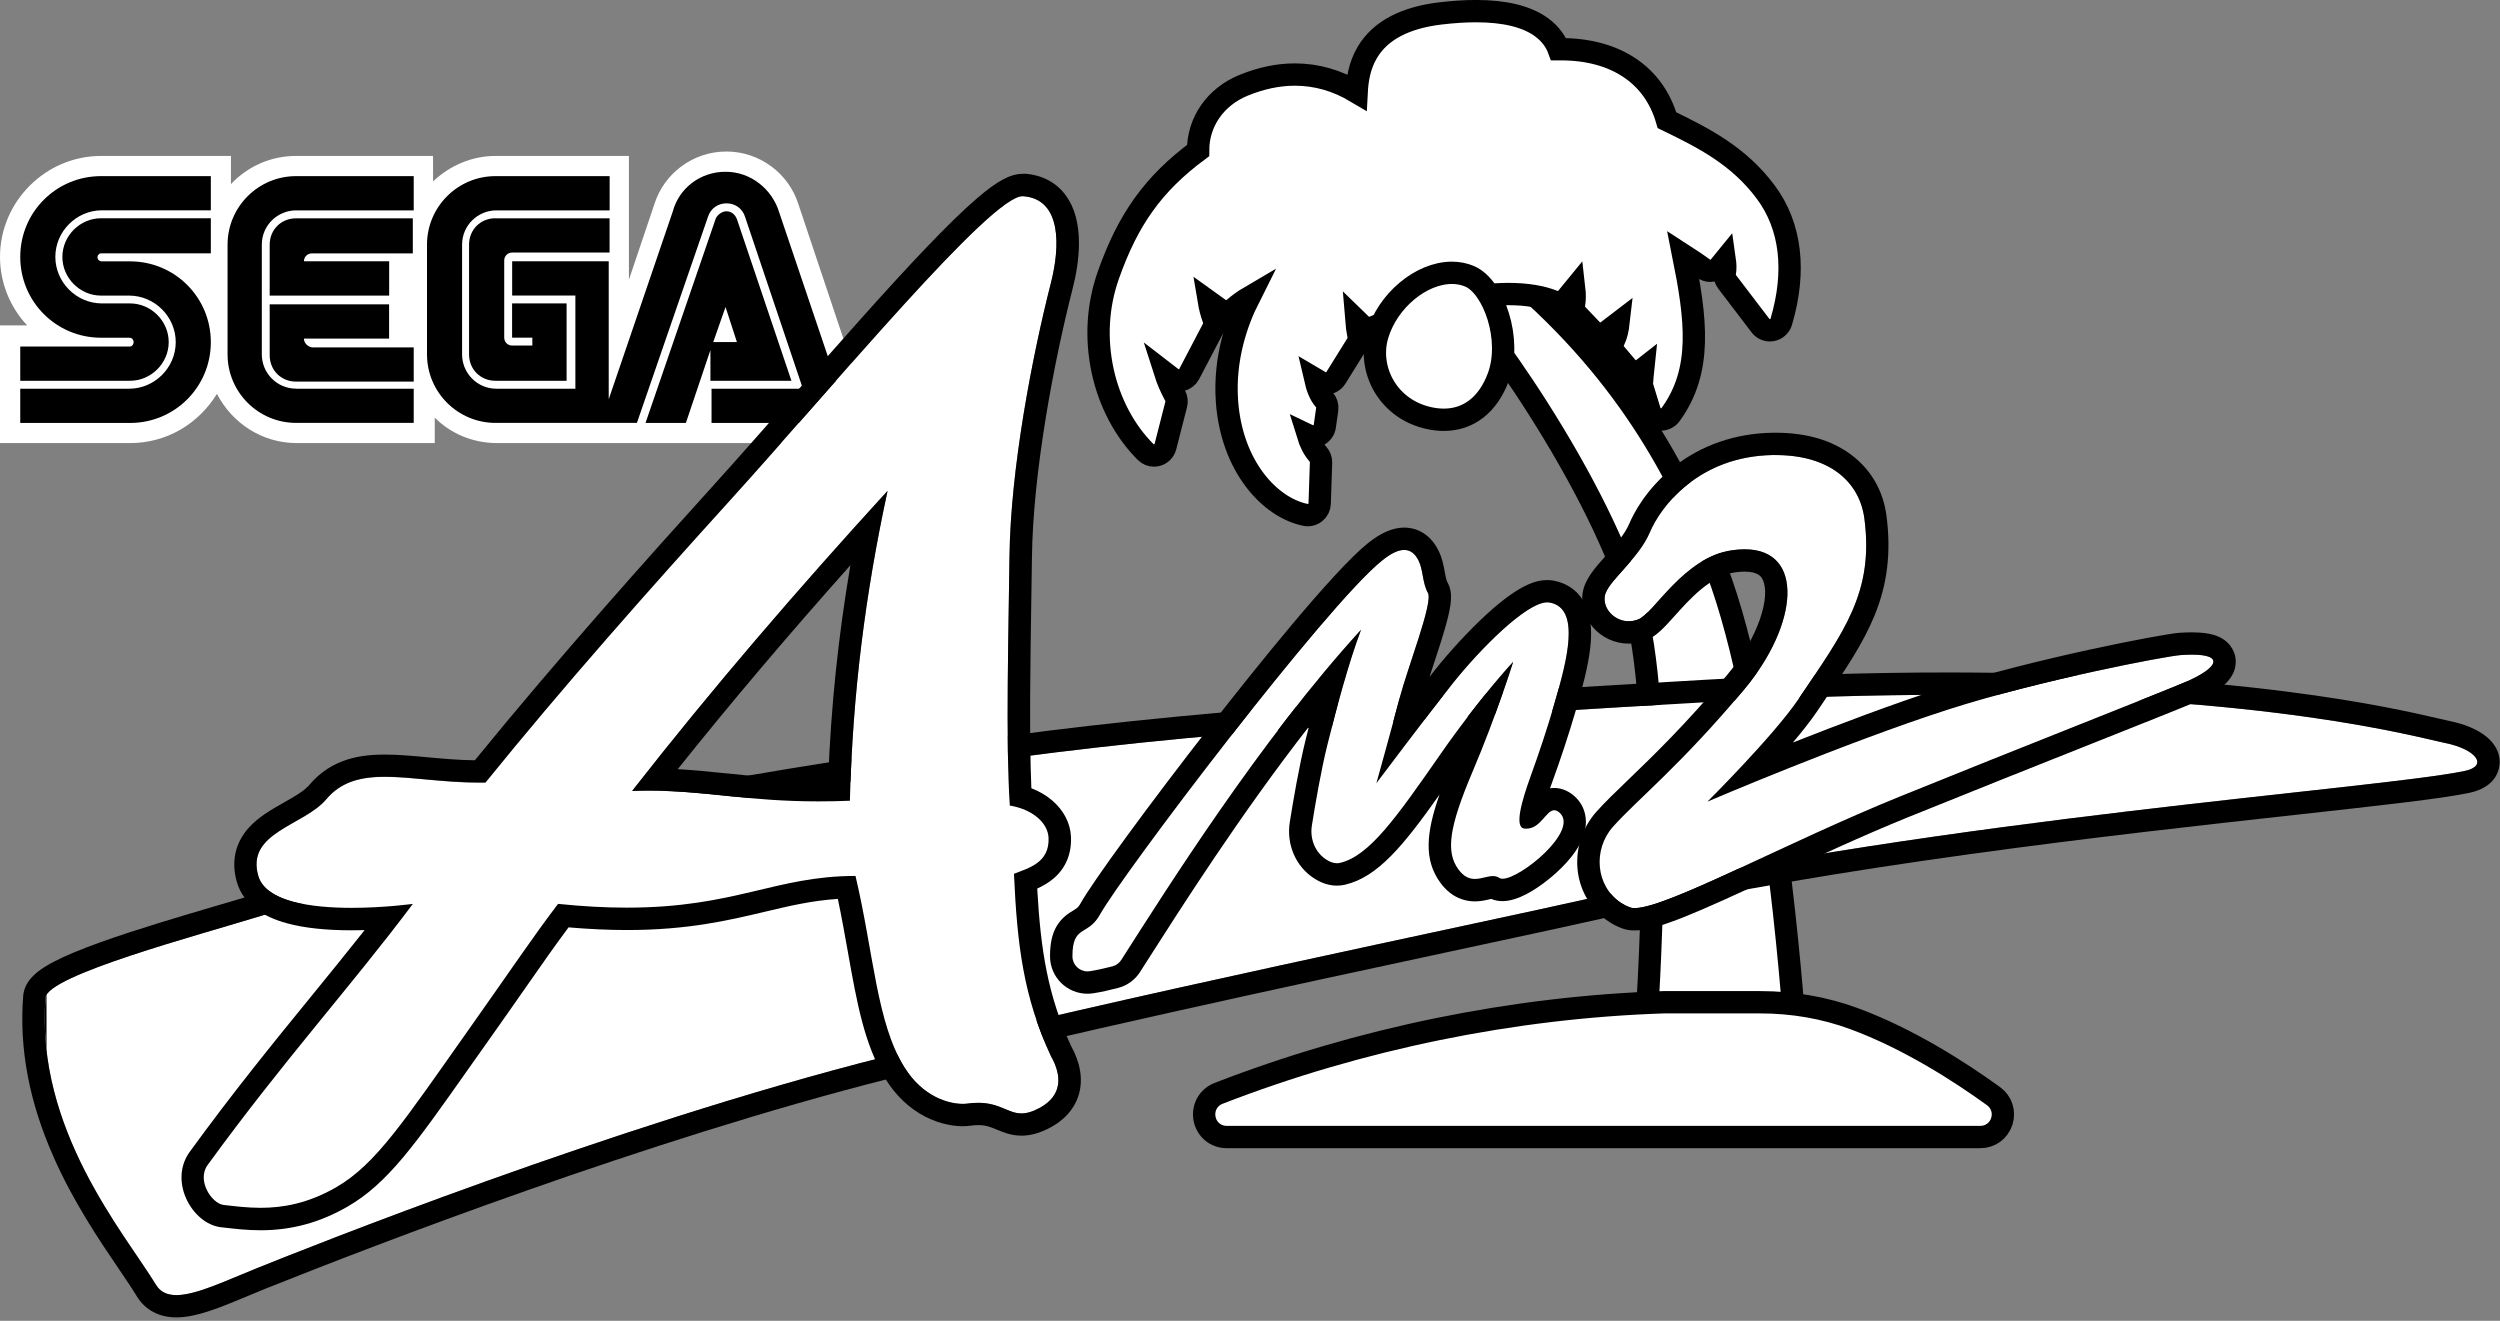 <?xml version="1.0" encoding="utf-8"?>
<!-- Generator: Adobe Illustrator 25.4.1, SVG Export Plug-In . SVG Version: 6.00 Build 0)  -->
<svg version="1.1" id="Layer_1" xmlns="http://www.w3.org/2000/svg" xmlns:xlink="http://www.w3.org/1999/xlink" x="0px" y="0px"
	 viewBox="0 0 3839.6 2028.5" style="enable-background:new 0 0 3839.6 2028.5;" xml:space="preserve">
<rect x="0" y="0" width="3839.6" height="2028.5" fill="#808080" stroke="none"/>
<style type="text/css">
	.st0{fill:#FFFFFF;}
	.st1{clip-path:url(#SVGID_00000048502038267580692920000012399398194409942451_);fill:#FFFFFF;}
	.st2{clip-path:url(#SVGID_00000131356977022213005550000012318951995158887821_);fill:#FFFFFF;}
	.st3{clip-path:url(#SVGID_00000095323198357373833040000002694390489955364769_);fill:#FFFFFF;}
	.st4{clip-path:url(#SVGID_00000052102672816645425820000008286697342087025823_);fill:#FFFFFF;}
	.st5{clip-path:url(#SVGID_00000173147587598619447170000016674333105329238148_);fill:#FFFFFF;}
	.st6{clip-path:url(#SVGID_00000140013585330324528250000011105126844219929745_);fill:#FFFFFF;}
	.st7{clip-path:url(#SVGID_00000066517496224579030040000011996641008284067993_);fill:#FFFFFF;}
	.st8{clip-path:url(#SVGID_00000180342741112803901400000003309827116220870786_);fill:#FFFFFF;}
	.st9{clip-path:url(#SVGID_00000024713143716644658300000007499965870238028972_);fill:#FFFFFF;}
	.st10{clip-path:url(#SVGID_00000148619564423191494980000002059696462649920174_);fill:#FFFFFF;}
	.st11{clip-path:url(#SVGID_00000036959091398841511170000011050061840804497033_);fill:#FFFFFF;}
	.st12{clip-path:url(#SVGID_00000006700217091434665610000010508629556678572435_);fill:#FFFFFF;}
	.st13{clip-path:url(#SVGID_00000008140263609405406470000003262194433376506002_);fill:#FFFFFF;}
	.st14{clip-path:url(#SVGID_00000113353641673881029790000016799302689083376000_);fill:#FFFFFF;}
	.st15{clip-path:url(#SVGID_00000078024113790560579610000009448448745833001145_);fill:#FFFFFF;}
	.st16{clip-path:url(#SVGID_00000181051785417106698810000018119094160938977410_);fill:#FFFFFF;}
	.st17{fill:#AA9644;stroke:#000000;stroke-width:33.983;stroke-linecap:round;stroke-miterlimit:10;}
	.st18{fill:#199A40;stroke:#000000;stroke-width:33.983;stroke-linecap:round;stroke-miterlimit:10;}
	.st19{fill:#D4BF7C;stroke:#000000;stroke-width:33.983;stroke-linecap:round;stroke-miterlimit:10;}
	.st20{fill:#F4134B;stroke:#000000;stroke-width:33.983;stroke-linecap:round;stroke-miterlimit:10;}
	
		.st21{clip-path:url(#SVGID_00000002382842959070875930000016797635037453337249_);fill:url(#path2694_00000013175197742895916680000015664259234211823756_);stroke:#000000;stroke-width:33.983;stroke-linecap:round;stroke-miterlimit:10;}
	
		.st22{clip-path:url(#SVGID_00000172438002515527424130000004257358446240537507_);fill:url(#path2796_00000016049554145694039230000009770606342259196554_);}
	
		.st23{clip-path:url(#SVGID_00000023969043139540950530000014337355773422877369_);fill:url(#path2824_00000173132807041309643550000006225943625626804918_);}
	
		.st24{clip-path:url(#SVGID_00000057859791964838938260000008701858972448025535_);fill:url(#path2852_00000088853566627593589660000001569157195631762349_);}
	.st25{fill:#034693;}
	
		.st26{clip-path:url(#SVGID_00000132051361218949199880000010653429979214267321_);fill:url(#path2694_00000159446984086887348480000013246752168062507160_);stroke:#000000;stroke-width:33.983;stroke-linecap:round;stroke-miterlimit:10;}
	
		.st27{clip-path:url(#SVGID_00000020384754526438462060000015385179683277033869_);fill:url(#path2796_00000154392563850649331550000011886364244622610089_);}
	
		.st28{clip-path:url(#SVGID_00000058554936970896707910000016829722309652564366_);fill:url(#path2824_00000064342119793646306460000010728052692006940803_);}
	
		.st29{clip-path:url(#SVGID_00000144329348420346247810000006982449635697539771_);fill:url(#path2852_00000005971657945163763850000005664432677177967763_);}
	.st30{fill:#AA9644;stroke:#000000;stroke-width:34.287;stroke-linecap:round;stroke-miterlimit:10;}
	.st31{fill:#199A40;stroke:#000000;stroke-width:34.287;stroke-linecap:round;stroke-miterlimit:10;}
	.st32{fill:#D4BF7C;stroke:#000000;stroke-width:34.287;stroke-linecap:round;stroke-miterlimit:10;}
	.st33{fill:#F4134B;stroke:#000000;stroke-width:34.287;stroke-linecap:round;stroke-miterlimit:10;}
	
		.st34{clip-path:url(#SVGID_00000078743400446617735660000018418049043059119492_);fill:url(#path2694_00000026856848475913004960000001346492245156933306_);stroke:#000000;stroke-width:34.287;stroke-linecap:round;stroke-miterlimit:10;}
	
		.st35{clip-path:url(#SVGID_00000140005601680043400280000007633152017561536394_);fill:url(#path2796_00000173847591026651545850000003613575528015237806_);}
	
		.st36{clip-path:url(#SVGID_00000054964852303994953510000006015183027445493902_);fill:url(#path2824_00000071543795931369348520000003085953116054359953_);}
	
		.st37{clip-path:url(#SVGID_00000096768440800605142560000010828653343200944516_);fill:url(#path2852_00000114075758249179660090000009743908492515029690_);}
	
		.st38{clip-path:url(#SVGID_00000074435263156360190830000001263156830673047976_);fill:url(#path2694_00000121237793795057627030000015839573860760453270_);stroke:#000000;stroke-width:34.287;stroke-linecap:round;stroke-miterlimit:10;}
	
		.st39{clip-path:url(#SVGID_00000003088104503618560690000009260661642307912872_);fill:url(#path2796_00000005262365872473874390000001588328797930043833_);}
	
		.st40{clip-path:url(#SVGID_00000059992574374402238590000010336882717436922272_);fill:url(#path2824_00000099663166445660001590000003620507931755607479_);}
	
		.st41{clip-path:url(#SVGID_00000066495998266701471350000010100354736590378627_);fill:url(#path2852_00000079456239954713609770000010161809727591121588_);}
	.st42{fill:none;}
	.st43{fill:#AA9644;}
	.st44{fill:#199A40;}
	.st45{fill:#D4BF7C;}
	.st46{fill:#F4134B;}
	
		.st47{clip-path:url(#SVGID_00000110471402724255711570000002895091008483367057_);fill:url(#path2694_00000072248332332063646250000016807078466671546033_);}
	
		.st48{clip-path:url(#SVGID_00000154424255845729229120000007058607770719713410_);fill:url(#path2796_00000047051307076357751960000018010147185976274362_);}
	
		.st49{clip-path:url(#SVGID_00000132795150554185241290000009155998071689679291_);fill:url(#path2824_00000154384733232726947580000009798455393962548611_);}
	
		.st50{clip-path:url(#SVGID_00000007388603914123011810000009892933564189554353_);fill:url(#path2852_00000136390093720459782830000004784042407010164098_);}
	
		.st51{clip-path:url(#SVGID_00000067201213754601477420000003564297652752882352_);fill:url(#path2694_00000018957556686239885690000006168649429719321997_);}
	
		.st52{clip-path:url(#SVGID_00000120521823870625252070000012269233293961777805_);fill:url(#path2796_00000042707931137325094930000016663837151974758824_);}
	
		.st53{clip-path:url(#SVGID_00000054246367553561231960000010817254261502926991_);fill:url(#path2824_00000180341813744931530200000016968718674880266154_);}
	
		.st54{clip-path:url(#SVGID_00000147213612214745523620000017268654211646827651_);fill:url(#path2852_00000128477984631709652620000016427780572289417606_);}
	
		.st55{clip-path:url(#SVGID_00000103958410196178609630000004720578374452395406_);fill:url(#path2694_00000042733171733976927130000008699034735010912693_);}
	
		.st56{clip-path:url(#SVGID_00000107581031298379554210000009383724874368566158_);fill:url(#path2796_00000037680048488950102890000008014010794115857314_);}
	
		.st57{clip-path:url(#SVGID_00000079451011616628203520000007425924118382921865_);fill:url(#path2824_00000001641821560188924290000012568243471925716922_);}
	
		.st58{clip-path:url(#SVGID_00000129926790549910716010000015944048626342569609_);fill:url(#path2852_00000161608955729203285310000006436127643223283842_);}
	
		.st59{clip-path:url(#SVGID_00000047045919323451840730000002884037590557297305_);fill:url(#path2694_00000049209142360215047800000002492275408543944327_);}
	
		.st60{clip-path:url(#SVGID_00000060007875033546314270000004400991551303896202_);fill:url(#path2796_00000026148933110591565860000002246494670579142805_);}
	
		.st61{clip-path:url(#SVGID_00000158743216259127874330000001368493642059780231_);fill:url(#path2824_00000070838849605755195700000001152949822817833915_);}
	
		.st62{clip-path:url(#SVGID_00000091724122253557283710000016281857745744658834_);fill:url(#path2852_00000048494818697039653870000003269142983087681175_);}
	.st63{fill:#FFFFFF;stroke:#000000;stroke-width:33.983;stroke-linecap:round;stroke-miterlimit:10;}
	
		.st64{clip-path:url(#SVGID_00000165919969351113554140000011238317019873229447_);fill:#FFFFFF;stroke:#000000;stroke-width:33.983;stroke-linecap:round;stroke-miterlimit:10;}
	.st65{clip-path:url(#SVGID_00000006686035039964690980000014199202386269120428_);fill:#FFFFFF;}
	.st66{clip-path:url(#SVGID_00000067218111412204012730000005733524333444010124_);fill:#FFFFFF;}
	.st67{clip-path:url(#SVGID_00000072968049510801900080000015693611596434381959_);fill:#FFFFFF;}
	
		.st68{clip-path:url(#SVGID_00000073691075799701974520000004090075879880975790_);fill:#FFFFFF;stroke:#000000;stroke-width:33.983;stroke-linecap:round;stroke-miterlimit:10;}
	.st69{clip-path:url(#SVGID_00000120516851978438187420000004974975973575466151_);fill:#FFFFFF;}
	.st70{clip-path:url(#SVGID_00000041264749894832673260000016061332159881852544_);fill:#FFFFFF;}
	.st71{clip-path:url(#SVGID_00000075853786214485841750000004952103818961087634_);fill:#FFFFFF;}
	.st72{fill:#FFFFFF;stroke:#000000;stroke-width:34.287;stroke-linecap:round;stroke-miterlimit:10;}
	
		.st73{clip-path:url(#SVGID_00000115501560408954593360000014037800605039099030_);fill:#FFFFFF;stroke:#000000;stroke-width:34.287;stroke-linecap:round;stroke-miterlimit:10;}
	.st74{clip-path:url(#SVGID_00000136391830408667739670000015846450977933418384_);fill:#FFFFFF;}
	.st75{clip-path:url(#SVGID_00000115502143068269051020000010600328933409090208_);fill:#FFFFFF;}
	.st76{clip-path:url(#SVGID_00000012458258001446555090000002670546405447995279_);fill:#FFFFFF;}
	
		.st77{clip-path:url(#SVGID_00000159446179267002449330000009584927628122837891_);fill:#FFFFFF;stroke:#000000;stroke-width:34.287;stroke-linecap:round;stroke-miterlimit:10;}
	.st78{clip-path:url(#SVGID_00000104689913112787525070000011213242535166415507_);fill:#FFFFFF;}
	.st79{clip-path:url(#SVGID_00000082353251875643556090000015732555572301963961_);fill:#FFFFFF;}
	.st80{clip-path:url(#SVGID_00000063611141954384370150000017094857154794830465_);fill:#FFFFFF;}
</style>
<g>
	<g>
		<g>
			<g>
				<g>
					<path class="st0" d="M1226.2,313.6c-14.9-47.2-59.4-80.9-110.6-80.9c-51.3,0-95.8,33.7-110.6,80.9l-39.1,116V239.5h-205
						c-36.4,0-70.1,14.9-95.8,39.1v-39.1H454.6c-39.1,0-74.2,16.2-99.9,43.2v-43.2H155.1C70.1,239.5,0,309.6,0,394.6
						c0,40.5,16.2,78.2,41.8,105.2H0v180.7h199.6c56.7,0,105.2-29.7,133.6-75.6c23,44.5,68.8,75.6,122.7,75.6h211.8v-39.1
						c24.3,24.3,58,39.1,95.8,39.1H1349L1226.2,313.6z"/>
					<g>
						<g>
							<path d="M199.7,532.2H31.1v52.6h168.6c32.4,0,59.4-27,59.4-59.4s-27-59.4-59.4-59.4h-43.2c-39.1,0-71.5-32.4-71.5-71.5
								s32.4-71.5,71.5-71.5h167.3v-52.5H155.2c-68.8,0-124.1,55.3-124.1,124.1s55.3,124.1,124.1,124.1h43.2c4,0,6.8,2.7,6.8,6.8
								C205.1,529.5,202.4,532.2,199.7,532.2z"/>
							<path d="M155.2,389.1h168.6v-53.9H155.2c-32.4,0-59.4,27-59.4,59.4s27,59.4,59.4,59.4h43.2c39.1,0,71.5,32.4,71.5,71.5
								S237.5,597,198.4,597H31.1v52.6h168.6c68.8,0,124.1-55.3,124.1-124.1s-55.3-124.1-124.1-124.1h-43.2c-4,0-6.8-2.7-6.8-6.8
								C149.8,391.9,152.5,389.1,155.2,389.1z"/>
						</g>
						<g>
							<path d="M760.9,335.2c-23,0-40.5,17.5-40.5,40.5v168.6c0,23,17.5,40.5,40.5,40.5h109.3V466h-83.7v52.6h31.1v12.1h-31.1
								c-6.8,0-12.1-5.4-12.1-12.1V400c0-6.8,5.4-12.1,12.1-12.1h149.7v-52.6H760.9L760.9,335.2z"/>
							<path d="M1092.8,584.8h122.7l-83.7-248.2c-2.7-6.8-8.1-12.1-16.2-12.1c-6.8,0-13.5,5.4-16.2,10.8l-108,314.3h62l37.7-112
								v47.2H1092.8z M1114.3,471.5l17.5,53.9h-36.4L1114.3,471.5z"/>
							<path d="M1196.6,325.8c-10.8-35.1-43.2-62-82.3-62c-39.1,0-71.5,25.6-80.9,60.7l-98.5,288.7V401.3H786.6v52.6h97.1v143.1
								H762.3c-29.7,0-52.6-24.3-52.6-52.6V375.7c0-29.7,24.3-52.6,52.6-52.6h174v-52.6H761c-58,0-105.2,47.2-105.2,105.2v168.6
								c0,58,47.2,105.2,105.2,105.2h217.2l109.3-317c4-12.1,14.9-20.2,28.3-20.2c13.5,0,24.3,8.1,28.3,20.2l89,264.5h-140.3v52.6
								h213.2l0,0L1196.6,325.8z"/>
						</g>
						<g>
							<path d="M454.7,596.9c-29.7,0-52.6-24.3-52.6-52.6V375.7c0-29.7,24.3-52.6,52.6-52.6h180.7v-52.6H454.7
								c-58,0-105.2,47.2-105.2,105.2v168.6c0,58,47.2,105.2,105.2,105.2h180.7v-52.5H454.7z"/>
							<path d="M466.8,520h130.8v-52.6H414.2v78.2c0,23,17.5,40.5,40.5,40.5h180.7v-52.6H479C472.2,532.2,466.8,526.7,466.8,520z"/>
							<path d="M597.7,401.3H466.8c0-6.8,5.4-12.1,12.1-12.1h155.1v-53.9H454.7c-23,0-40.5,17.5-40.5,40.5v78.2h183.5V401.3z"/>
						</g>
					</g>
				</g>
			</g>
		</g>
	</g>
	<g>
		<g>
			<g>
				<g>
					<g id="path2658_00000046319421595181988660000013646671600911371955_">
						<path class="st72" d="M2527.7,1584.9l1-14.3c0.3-4.3,29.2-429.2-12.5-616.7c-16.5-74.1-62.7-176.5-130.2-288.3
							c-62-102.7-123.3-183.3-156.6-217.6l-6.2-6.3l1.2-8.8c2-14.6,6.7-48.6,36.7-48.6c16.2,0,34.2,11.3,60.1,37.8
							c186.6,157.6,266.6,324.7,315.4,452.8c85.7,225.1,117.8,676.6,119.1,695.7l1,14.1l-111.5,36.3L2527.7,1584.9z"/>
					</g>
					<g id="path2660_00000027600486822414266750000010099036729625503624_">
						<path class="st72" d="M2008.6,791.2c-1.2,0-2.4-0.1-3.5-0.4c-54.8-11-113.8-74.7-120.7-175.2c-4.5-65.8,15.4-121.9,34-158.8
							c-7.5,4.4-15.4,10-23.4,16.9c-3.4,2.9-7.6,4.4-11.8,4.4c-3.7,0-7.4-1.1-10.5-3.4l-16-11.5c1.3,7.8,3.5,16.9,7.2,27.1
							c1.7,4.8,1.3,10-1,14.5l-36.5,69.7c-2.5,4.7-6.9,8.1-12.2,9.3c-1.3,0.3-2.6,0.4-3.9,0.4c-4,0-7.8-1.3-11-3.8l-9.6-7.4
							c3,9.4,7.7,21,15.2,34.9c2.1,4,2.7,8.6,1.6,13l-16.6,65c-1.6,6.3-6.5,11.3-12.7,13c-1.6,0.4-3.2,0.7-4.8,0.7
							c-4.7,0-9.3-1.8-12.8-5.3c-32.1-31.9-55.5-76-66-124.2c-10.8-49.7-7.9-100.6,8.6-147.3c30.3-86.2,69.4-140.7,137.9-191.6
							c-0.1-43.7,26.3-82.3,69.6-100.1c26.8-11,53.3-16.6,78.9-16.6c33.2,0,64.5,8.9,95,27.1c1-19.1,4.4-41.1,16.6-61.5
							c19.7-33,57.4-53,112.2-59.5c19.6-2.3,38-3.5,54.6-3.5c44.2,0,78.1,8.3,100.6,24.8c14.6,10.7,22.3,23.1,26.2,33.7
							c1.1,0,2.3,0,3.4,0c84.2,0,143.1,39.6,163,109c57,27.6,110.5,54.9,151.9,110.7c38.6,52,46.7,120.8,23.6,199
							c-1.9,6.5-7.4,11.4-14.1,12.7c-1.1,0.2-2.2,0.3-3.3,0.3c-5.6,0-10.9-2.6-14.4-7.1l-51.3-67.3c-3-4-4.3-9-3.5-14
							c1.1-6.4,0.8-13.1-0.1-19.4c-3,3.7-5.9,7.2-8.2,9.9c-3.6,4.2-8.7,6.5-13.9,6.5c-3.7,0-7.5-1.2-10.8-3.5
							c-8.3-6.2-19.9-13.9-30.9-21c19.6,97.9,30.2,177.2-19.5,245.4c-3.4,4.7-8.9,7.5-14.6,7.5c-1,0-2-0.1-3-0.3
							c-6.8-1.1-12.3-6-14.3-12.6l-11.3-37c-0.6-2.1-0.9-4.2-0.7-6.4c0.4-6.5,1.1-14,1.9-21.6c-3.2,2.5-7.1,3.9-11.2,3.9
							c-0.4,0-0.8,0-1.2,0c-4.9-0.3-9.5-2.6-12.6-6.4L2481,543c-4.7-5.5-5.6-13.3-2.4-19.8c4-7.9,6.1-17.9,7.2-27.6l-17,13
							c-3.3,2.5-7.2,3.7-11,3.7c-4.8,0-9.6-1.9-13.1-5.6l-22.5-23.6c-4-4.1-5.7-9.9-4.7-15.6c1.3-7.8,1.2-16.1,0.3-23.9l-11.3,13.8
							c-3.5,4.3-8.7,6.6-14,6.6c-2.3,0-4.6-0.4-6.8-1.3c-17.8-7.2-41.6-11.1-68.7-11.1c-22.7,0-47.7,2.6-74.4,7.8
							c-32.3,6.3-103.1,29.8-132.3,42.7c-2.4,1-4.9,1.6-7.3,1.6c-4.6,0-9.2-1.8-12.6-5.1l-7.3-7.1c0.6,7.5,1.6,15.5,3.3,23.7
							c0.9,4.5,0.1,9.3-2.4,13.2l-32.3,51.9c-3.4,5.5-9.3,8.5-15.4,8.5c-3.1,0-6.3-0.8-9.1-2.5l-7.3-4.3
							c2.8,12.2,7.2,24.4,13.9,31.8c3.6,4,5.3,9.4,4.6,14.7l-3.7,26.1c-0.8,5.9-4.5,11-9.8,13.7c-2.5,1.3-5.3,1.9-8.1,1.9
							c-2.7,0-5.5-0.6-8-1.8c3.1,10.1,8,20.8,15.5,29.3c3.1,3.5,4.7,8,4.6,12.6l-2.1,63.3c-0.2,5.3-2.7,10.3-6.9,13.6
							C2016.6,789.8,2012.6,791.2,2008.6,791.2z"/>
					</g>
					<g id="path2662_00000044164266254665986660000008259166029956135318_">
						<path class="st72" d="M1884.1,1746.3c-17,0-31-11.6-34.1-28.3c-3.1-16.7,5.8-32.7,21.6-38.8
							c216.3-83.9,452.6-132.3,683.5-139.9c0.2,0,0.4,0,0.6,0h147.7c50.1,0,98.4,8.4,143.6,25c83.6,30.7,162.9,81.7,214.7,119.2
							c12.4,9,17.4,24.2,12.7,38.8c-4.7,14.6-17.7,24-33,24H1884.1z"/>
					</g>
					<g id="path2664_00000059276859682878097650000002398602541392394132_">
						<path class="st72" d="M2217.5,644.7c-7.2,0-14.7-0.8-22.4-2.5c-29.6-6.3-54.1-23.5-69.1-48.5c-14.3-24-18.2-52.8-10.5-78.8
							c15.5-52.9,66.9-95.9,114.5-95.9c9.8,0,19.1,1.9,27.6,5.6c36.5,16,65.2,96.9,43.5,154.8
							C2285.3,621.6,2255.6,644.7,2217.5,644.7z"/>
					</g>
					<g>
						<defs>
							<path id="SVGID_00000072269810637668951390000006607069390201744513_" d="M1284.6,1203.7c400.5-62.7,583.8-82,1336.5-125.4
								c752.2-43.4,1085.6,53.1,1133.8,62.7c48.2,9.6,67.5,35.4,30.4,43.1c-133.3,27.8-797.5,72.7-1333.1,193.3
								c-195.8,44.1-733.4,154.4-1095.2,246.1c-418.6,106-887.7,294.3-960.1,323.3c-72.4,28.9-135.1,62.7-157.1,26.7
								c-49.3-80.5-185.4-239-169.9-441.1c2.6-34.4,234.1-95.9,331.8-126C652.6,1329.1,884.1,1266.4,1284.6,1203.7"/>
						</defs>
						<clipPath id="SVGID_00000034780527032028828050000000510638838522590099_">
							<use xlink:href="#SVGID_00000072269810637668951390000006607069390201744513_"  style="overflow:visible;"/>
						</clipPath>
						
							<path id="path2694_00000153705367266307434050000013511928971065310619_" style="clip-path:url(#SVGID_00000034780527032028828050000000510638838522590099_);fill:#FFFFFF;stroke:#000000;stroke-width:34.287;stroke-linecap:round;stroke-miterlimit:10;" d="
							M54.3,2011.4v-974.6h3768.1v974.6H54.3z"/>
					</g>
					<path d="M2990.9,1067.1c494.2,0,724.5,66,764,73.9c48.2,9.6,67.5,35.4,30.4,43.1c-133.3,27.8-797.5,72.7-1333.1,193.3
						c-195.8,44.1-733.4,154.4-1095.2,246.1c-418.6,106-887.7,294.3-960.1,323.3c-50,20-95.4,42.3-126,42.3
						c-13.7,0-24.4-4.5-31.2-15.6c-49.3-80.5-185.4-239-169.9-441.1c2.6-34.4,234.1-95.9,331.8-126
						c250.9-77.2,482.5-139.9,882.9-202.6c400.5-62.7,583.8-82,1336.5-125.4C2757.9,1070.3,2880.9,1067.1,2990.9,1067.1
						 M2990.9,1032.8c-117.7,0-242.8,3.8-371.8,11.2c-766.1,44.2-948.8,64.6-1339.8,125.8c-384.2,60.2-616.4,120.3-887.7,203.7
						c-15.9,4.9-35.9,10.8-57.1,17c-55.3,16.3-124.1,36.5-179.6,56.4c-31.5,11.3-55.2,21.2-72.7,30.4
						c-20.6,10.8-44.6,26.5-46.6,52.3c-6.2,80.8,8.9,161.3,46.1,246c30.7,70,71.2,129.7,100.8,173.3c11.1,16.3,20.6,30.4,27.9,42.4
						c12.6,20.6,34.1,32,60.4,32c31.1,0,67-15,108.7-32.4c9.8-4.1,19.9-8.3,30-12.4l2.1-0.8c162.7-65.1,581.3-226.7,953.8-321
						c261.6-66.3,610.4-141.3,865.2-196c93.9-20.2,175.1-37.6,229.2-49.8c364.4-82.1,785.8-128.5,1064.7-159.3
						c130.1-14.4,224.2-24.7,267.9-33.9c43.5-9.1,46.8-38.7,46.7-47.6c-0.1-29.6-29.1-53.1-77.4-62.8c-3.3-0.7-8.8-1.9-15.7-3.6
						c-36.2-8.4-111.6-26-235.7-41.7C3357.1,1042.6,3182.3,1032.8,2990.9,1032.8L2990.9,1032.8z"/>
					<g>
						<defs>
							<path id="SVGID_00000092432126096964090710000009316807161146217345_" d="M2863.5,797c14.5,112.6-30.6,172.1-101.3,276.6
								c-38.6,57-139.9,157.6-139.9,157.6c0,0,210.6-90.3,369.9-141.5c139.9-45,334.5-82.1,357-83.6c69.2-4.8,62.7,17.7,6.4,41.8
								c-34.1,14.6-267,106.1-437.4,175.3c-187.7,76.1-379.5,183.3-414.9,170.5c-4.6-1.7-9.2-4-13.6-6.9
								c-39.3-25.8-43.5-82.2-12.2-117.2c37-41.3,103.6-94.1,201-210.4c89.4-106.7,94.7-231.2-19.3-213.9
								c-74,11.3-119,96.5-143.1,106.1c-27.2,10.9-54.9-11.4-51.5-35.4c3.2-22.5,51.5-56.3,69.2-98.1c16.4-38.9,74-117.4,189.8-119
								C2808.8,697.7,2856.1,739.2,2863.5,797"/>
						</defs>
						<clipPath id="SVGID_00000109027721552319375430000008983755370667381423_">
							<use xlink:href="#SVGID_00000092432126096964090710000009316807161146217345_"  style="overflow:visible;"/>
						</clipPath>
						
							<path id="path2796_00000059279680799486670740000017674854005836723629_" style="clip-path:url(#SVGID_00000109027721552319375430000008983755370667381423_);fill:#FFFFFF;" d="
							M2448.6,1406.5V697.7h969.8v708.8H2448.6z"/>
					</g>
					<path d="M2727.1,698.9c83,0,129.1,41.1,136.4,98.1c14.5,112.6-30.6,172.1-101.3,276.6c-38.6,57-139.9,157.6-139.9,157.6
						s210.6-90.3,369.9-141.5c139.9-45,334.5-82.1,357-83.6c6.4-0.4,12.1-0.7,17.2-0.7c50.3,0,40.3,20.6-10.8,42.5
						c-34.1,14.6-267,106.1-437.4,175.3c-177.3,71.9-358.3,171.5-407.6,171.5c-2.9,0-5.3-0.3-7.3-1.1c-4.6-1.7-9.2-4-13.6-6.9
						c-39.3-25.8-43.5-82.2-12.2-117.2c37-41.3,103.6-94.1,201-210.4c83.8-99.9,93.7-215.5,1-215.5c-6.3,0-13,0.5-20.2,1.6
						c-74,11.3-119,96.5-143.1,106.1c-4.9,2-9.8,2.8-14.5,2.8c-21.6,0-39.8-18.6-37-38.2c3.2-22.5,51.5-56.3,69.2-98.1
						c16.4-38.9,74-117.4,189.8-119C2724.8,698.9,2726,698.9,2727.1,698.9 M2727.1,664.6L2727.1,664.6L2727.1,664.6
						c-1.3,0-2.7,0-4,0c-57.7,0.8-110.6,19.1-153.1,53c-42.3,33.8-61.5,72-67.8,86.9c-7,16.5-22.2,33.6-35.7,48.7
						c-17.6,19.8-32.8,36.9-35.9,57.9c-2.6,18.5,3.2,37.5,15.9,52.3c13.8,15.9,33.9,25.1,55,25.1c9.3,0,18.5-1.8,27.2-5.3
						c15.4-6.2,27.3-19.4,43.8-37.8c22.9-25.6,54.4-60.6,91.8-66.3c5.4-0.8,10.5-1.2,15.1-1.2c22.1,0,26.2,8.9,28,12.7
						c11.9,25.5-5.5,87.3-55.2,146.5c-63.6,75.9-114.3,124.7-151.3,160.3c-19.2,18.5-35.8,34.4-49,49.2
						c-22.5,25.2-32.9,58.8-28.6,92.3c4.1,31.5,21.4,59.4,47.5,76.5c6.6,4.4,13.6,7.9,20.7,10.5c5.8,2.1,12,3.1,19,3.1
						c35.4,0,97.9-28.3,214.7-82.6c63.3-29.4,135.1-62.8,205.8-91.5c89.8-36.4,197.1-79.1,283.3-113.4
						c77.2-30.7,138.3-55,154.8-62.1c17.2-7.4,30.9-14.9,40.8-22.4c23.6-17.9,25.6-36.5,23-48.9c-1.5-7.4-7.7-25.3-32.6-32.9
						c-9-2.7-20.1-4-33.9-4c-6,0-12.6,0.2-19.6,0.7c-24.8,1.7-222.8,39.4-365.2,85.2c-73.3,23.6-157.9,55.6-228,83.3
						c14.3-16.9,27.3-33.4,36.9-47.5c3.4-5,6.8-10,10-14.8c33.9-49.9,60.7-89.4,78.5-132.8c19.7-48.2,25.6-96.7,18.4-152.6
						c-4.9-38.3-23.3-70.6-53-93.3C2814.3,676.3,2774.8,664.6,2727.1,664.6L2727.1,664.6z"/>
					<g>
						<defs>
							<path id="SVGID_00000076572244719593532820000017602307118789740422_" d="M2178.6,860.9c7.5,15.1,5.6,33.8,14.5,49.9
								c8,14.5-31,113.9-43.4,160.8c-14.5,54.7-35.9,131.3-35.9,131.3s80.3-106.8,116.3-152.2c43.4-54.7,118.8-130.8,149.6-125.4
								c64.3,11.3,5.6,148.6-8.2,213c-15.8,40.2-54.1,131.5-30.6,134.2c29.1,3.4,35.5-41.2,54.3-24.3c32.8,29.3-74,112.6-92.7,100.1
								c-16.9-11.3-40.2,17.7-62.7-12.9c-19.8-26.9-14.7-64.6,21.7-150.4c36.5-85.8,62.4-168.6,62.4-168.6
								c0,0-51.4,55.1-111.5,141.5c-68.6,98.6-109.4,156.5-154.4,167.3c-7.2,1.7-14.6-0.8-21.2-5c-17.2-11-25.4-31.9-22.2-52.1
								c4.9-31,14-84.8,24.1-125.1c15-60,32.2-124.4,51.5-175.8c-155.1,169.8-297.9,397-368.4,507.2c-3.1,4.8-7.9,8.3-13.4,9.7
								c-11.8,3.1-22.7,5.5-34.4,7.4c-13.9,2.3-27-8.1-27.1-22.2c-0.2-49.8,23.5-30.9,42.3-64.8c34.7-62.4,347.4-475,433.2-543.6
								C2152.5,836.8,2169,841.6,2178.6,860.9"/>
						</defs>
						<clipPath id="SVGID_00000033349873296639942660000003396419399155542967_">
							<use xlink:href="#SVGID_00000076572244719593532820000017602307118789740422_"  style="overflow:visible;"/>
						</clipPath>
						
							<path id="path2824_00000066483964106786334820000002307603984912561809_" style="clip-path:url(#SVGID_00000033349873296639942660000003396419399155542967_);fill:#FFFFFF;" d="
							M1639.9,1494.6V836.8H2444v657.8H1639.9z"/>
					</g>
					<path d="M2156.7,844.6c9.9,0,16.9,6.2,22,16.3c7.5,15.1,5.6,33.8,14.5,49.9c8,14.5-31,113.9-43.4,160.8
						c-14.5,54.7-35.9,131.3-35.9,131.3s80.3-106.8,116.3-152.2c42-52.8,113.8-125.7,146.3-125.7c1.1,0,2.2,0.1,3.3,0.3
						c48.7,8.5,26.9,89.5,7.4,156.2c-10.9,37.3-23.2,74.2-36.4,110.7c-14,38.6-25.2,78.5-9.8,80.3c1.1,0.1,2.1,0.2,3.2,0.2
						c22.1,0,30.3-28.3,42.9-28.3c2.5,0,5.2,1.1,8.2,3.8c30.5,27.3-59.9,101.4-87.6,101.4c-2,0-3.8-0.4-5-1.3c-3-2-6.3-2.8-9.7-2.8
						c-8.5,0-17.9,4.4-27.8,4.4c-8.3,0-16.8-3.1-25.2-14.5c-19.8-26.9-14.7-64.6,21.7-150.4c36.5-85.8,62.4-168.6,62.4-168.6
						s-51.4,55.1-111.5,141.5c-68.6,98.6-109.4,156.5-154.4,167.3c-1.6,0.4-3.2,0.6-4.7,0.6c-5.7,0-11.3-2.2-16.5-5.6
						c-17.2-11-25.4-31.9-22.2-52.1c4.9-31,14-84.8,24.1-125.1c15-60,32.2-124.4,51.5-175.8c-155.1,169.8-297.9,397-368.4,507.2
						c-3.1,4.8-7.8,8.3-13.3,9.7c-11.9,3.1-23,5.6-34.8,7.5c-1.3,0.2-2.5,0.3-3.7,0.3c-12.4,0-23-10.1-23.1-22.9
						c-0.1-49.4,23.6-30.6,42.3-64.4c34.7-62.4,347.4-475,433.2-543.6C2136.6,849.5,2147.8,844.6,2156.7,844.6 M2156.7,810.3
						L2156.7,810.3c-17.4,0-35.7,7.8-55.7,23.9c-53.4,42.7-174.2,193.7-241.4,279.8c-93.9,120.3-181.9,240.6-200.3,273.9
						c-3.2,5.7-5.3,7-11,10.5c-7,4.2-17.5,10.7-25.3,23.8c-7.1,11.9-10.4,26.8-10.3,46.9c0.1,31.5,25.8,57.1,57.4,57.1
						c3.1,0,6.2-0.2,9.2-0.7c12-1.9,23.7-4.5,38-8.2c13.9-3.6,25.8-12.3,33.6-24.4c3-4.7,6.1-9.6,9.4-14.8
						c55.1-86.3,145.9-228.7,250.1-362.3c-1.6,6.4-3.2,12.7-4.8,18.9c-10.5,42.1-20,98.3-24.7,128.1c-5.4,34.4,9.3,68.3,37.6,86.4
						c11.4,7.3,23.1,11,34.9,11c4.3,0,8.5-0.5,12.7-1.5c49.9-11.9,89.1-59.6,144.8-138.3c-20.8,58.8-24.3,100.6,1.4,135.5
						c17.3,23.5,38.3,28.5,52.8,28.5c9.1,0,17.1-1.9,22.9-3.3c0.7-0.2,1.5-0.4,2.3-0.5c5.3,2.2,11.2,3.4,17.3,3.4
						c23.8,0,51.4-18,70.4-33.2c15.2-12.2,42.4-36.7,53.1-64.7c9.2-24.1,4.4-47.8-13-63.3c-11.6-10.4-23.3-12.6-31.1-12.6
						c0,0,0,0,0,0c-2.2,0-4.4,0.2-6.4,0.5c0.7-2.1,1.5-4.4,2.4-6.7c14.4-39.6,26.5-76.5,37.1-112.7c20.4-69.7,35.3-130.6,11-169.5
						c-10.1-16.2-25.8-26.6-45.4-30.1c-3-0.5-6.1-0.8-9.2-0.8c-16.6,0-42.1,5.9-92.7,52c-26.2,23.9-56.3,56.3-80.5,86.7
						c-2.4,3-5,6.3-7.8,9.9c1.6-4.9,3.3-10,5-15.1c7.5-22.8,15.3-46.5,20.7-66.2c8-29.3,10.7-48.2,1.9-63.8
						c-1.9-3.5-3.1-9.7-4.2-16.2c-1.7-9.3-3.8-20.9-9.5-32.4C2194,814.9,2169.7,810.3,2156.7,810.3L2156.7,810.3z"/>
					<g>
						<defs>
							<path id="SVGID_00000005225463269849084330000017328825411886286265_" d="M1614.1,434.3c-28.5,111.9-62.2,285.2-63.7,421.7
								c-1.2,101.6-6,284.8,0.5,381.3c35.4,5.9,58.4,26.8,59.5,49.3c1.8,38.6-30.6,46.6-53.1,55.5c4.8,108.6,14.5,189,56.8,280.1
								c17.2,30,17.5,60.5-17.2,79.3c-47.2,25.7-49.3-15-111.5-6.4c-18,2.5-64.3-4.3-96.5-55.7c-42.7-68.3-47.2-175.8-75.1-293.8
								c-145.8,0-205.9,68.6-456.7,42.9c-40.7,53.6-68.1,95.3-137.2,193c-98.6,139.4-142.2,206.9-203.7,242.3
								c-70.8,40.7-128.7,32.2-172.7,27.1c-18.4-2.1-41.8-37.8-24.6-61.4c117.9-162.1,218.7-272.3,315.2-401
								c0,0-216.6,30-237.5-43.4c-19-66.7,70.2-76.7,104.5-117.4c50-59.4,135.1-23.6,244.5-25.7
								c117.9-145.8,250.9-295.9,375.3-433.1c159-175.5,403.1-470.8,450.3-467.5C1631.3,305.6,1628.1,379.6,1614.1,434.3z
								 M1363.2,753.8c-137.2,150.1-270.2,304.5-392.4,461c113.6-4.3,182.3,21.4,334.5,15C1309.5,1065.1,1328.9,912.5,1363.2,753.8"
								/>
						</defs>
						<clipPath id="SVGID_00000078738981058533094190000001109842272383363969_">
							<use xlink:href="#SVGID_00000005225463269849084330000017328825411886286265_"  style="overflow:visible;"/>
						</clipPath>
						
							<path id="path2852_00000160891941903053423270000008897440309290406303_" style="clip-path:url(#SVGID_00000078738981058533094190000001109842272383363969_);fill:#FFFFFF;" d="
							M301.8,1864.5V297.9h1329.8v1566.6H301.8z"/>
					</g>
					<path d="M1570.4,301.3c0.3,0,0.6,0,0.8,0c60,4.3,56.8,78.3,42.9,132.9c-28.5,111.9-62.2,285.2-63.7,421.7
						c-1.2,101.6-6,284.8,0.5,381.3c35.4,5.9,58.4,26.8,59.5,49.3c1.8,38.6-30.6,46.6-53.1,55.5c4.8,108.6,14.5,189,56.8,280.1
						c17.2,30,17.5,60.5-17.1,79.3c-11.6,6.3-20.5,8.6-28.2,8.6c-20.6,0-32.9-16.3-66.6-16.3c-5.1,0-10.6,0.4-16.7,1.2
						c-2,0.3-4.3,0.4-7,0.4c-21.1,0-60.9-10.4-89.5-56.2c-42.7-68.3-47.2-175.8-75.1-293.8c-122.8,0-184.7,48.7-351.1,48.7
						c-31.2,0-66.1-1.7-105.7-5.8c-40.7,53.6-68.1,95.3-137.2,193c-98.6,139.4-142.2,206.9-203.7,242.3
						c-43.6,25.1-82.3,31.5-116,31.5c-20.9,0-39.8-2.5-56.7-4.4c-18.4-2.1-41.8-37.8-24.6-61.4c117.9-162.1,218.7-272.3,315.2-401
						c0,0-43.8,6.1-93.9,6.1c-61.3,0-132.1-9.1-143.6-49.5c-19-66.7,70.2-76.7,104.5-117.4c23-27.3,53.4-34.5,90.2-34.5
						c40.8,0,89.5,8.9,144.6,8.9c3.2,0,6.5,0,9.7-0.1c117.9-145.8,250.9-295.9,375.3-433.1C1279.1,594.3,1521.2,301.3,1570.4,301.3
						 M970.8,1214.8c8.8-0.3,17.4-0.5,25.7-0.5c87,0,151.1,16.5,260.5,16.5c15.1,0,31.2-0.3,48.3-1c4.2-164.7,23.6-317.4,57.9-476
						C1226,903.9,1093,1058.3,970.8,1214.8 M1570.4,267c-18.5,0-38.7,10.8-69.6,37.3c-21.1,18.1-47.3,43.7-80.3,78.2
						c-60,62.9-132.2,145.1-202.1,224.6c-44,50-85.5,97.3-122.9,138.6C998.4,852.9,856,1012,729.3,1167.7
						c-25.6-0.3-49.8-2.6-73.2-4.7c-22.7-2.1-44.2-4.1-64.7-4.1c-35.9,0-81.5,5.3-116.4,46.7c-7.8,9.3-23.6,18.3-38.9,26.9
						c-19.4,11-39.5,22.4-54.6,39.4c-20.4,23.1-26.6,51.6-17.8,82.5c4.9,17.3,15.6,31.9,31.8,43.4c12,8.5,27.2,15.3,45.2,20.2
						c26.2,7.2,59.7,10.8,99.5,10.8c6.7,0,13.4-0.1,19.8-0.3c-26.5,33.6-53.6,66.8-81.6,101.2c-59,72.3-119.9,147.1-187.2,239.6
						c-14.3,19.7-16.4,46-5.7,70.5c10.9,24.9,32.1,42.6,54.1,45.1l4.7,0.5c16.4,1.9,35,4.1,56,4.1c47.4,0,90.9-11.8,133.1-36.1
						c62-35.7,103.7-94.9,186.8-212.9c8.8-12.4,18-25.5,27.8-39.3c24-33.9,42.7-60.6,59.2-84.3c26.2-37.5,44.8-64.2,66-92.6
						c31.5,2.7,61.6,4.1,89.8,4.1c93.5,0,156.2-14.9,211.4-28c38.3-9.1,72.3-17.2,112.4-19.8c5.8,27.6,10.6,54.6,15.3,80.9
						c13.7,77.3,25.5,144,58,195.9c16,25.6,36.5,45,60.9,57.6c24.9,12.8,46.8,14.7,57.7,14.7c4.1,0,8-0.3,11.7-0.8
						c4.3-0.6,8.3-0.9,12-0.9c12,0,19.3,3.1,28.5,6.9c9.9,4.2,22.2,9.3,38.1,9.3c14.2,0,28.8-4.2,44.7-12.8
						c28.3-15.4,39.3-36.3,43.4-51.1c6.4-22.7,2.2-48.2-12.2-74c-35.4-76.7-46.6-146.2-51.9-241.6c8.5-3.9,17.4-8.8,25.5-15.8
						c18.5-15.9,27.6-38.1,26.3-64.2c-1-20.7-11.3-40.4-28.9-55.4c-9.1-7.7-19.9-14.1-31.9-18.7c-3.4-78.7-1.5-198.3-0.1-288
						c0.4-24.1,0.7-47,1-66.6c1.5-129.5,33.3-298.6,62.7-413.6c4.4-17.1,9.6-43.1,9.5-69.6c-0.1-29.7-6.7-54-19.8-72.1
						c-14.6-20.3-36.6-32-63.4-33.9C1572.6,267,1571.5,267,1570.4,267L1570.4,267z M1040.9,1181.3c80.7-101,168.3-204.5,265.2-313.2
						c-18.8,110.3-29.9,217.3-34.1,328.3c-5,0.1-10.1,0.1-15,0.1c-56.1,0-99.8-4.5-142.1-8.8
						C1090.1,1185.2,1066.2,1182.8,1040.9,1181.3L1040.9,1181.3z"/>
				</g>
			</g>
			<rect x="2440.7" y="517.6" width="31.1" height="31.1"/>
			<rect x="2495.1" y="576.3" width="27.4" height="34.6"/>
			<rect x="1867.5" y="487.4" width="28.3" height="19.6"/>
		</g>
	</g>
</g>
</svg>
